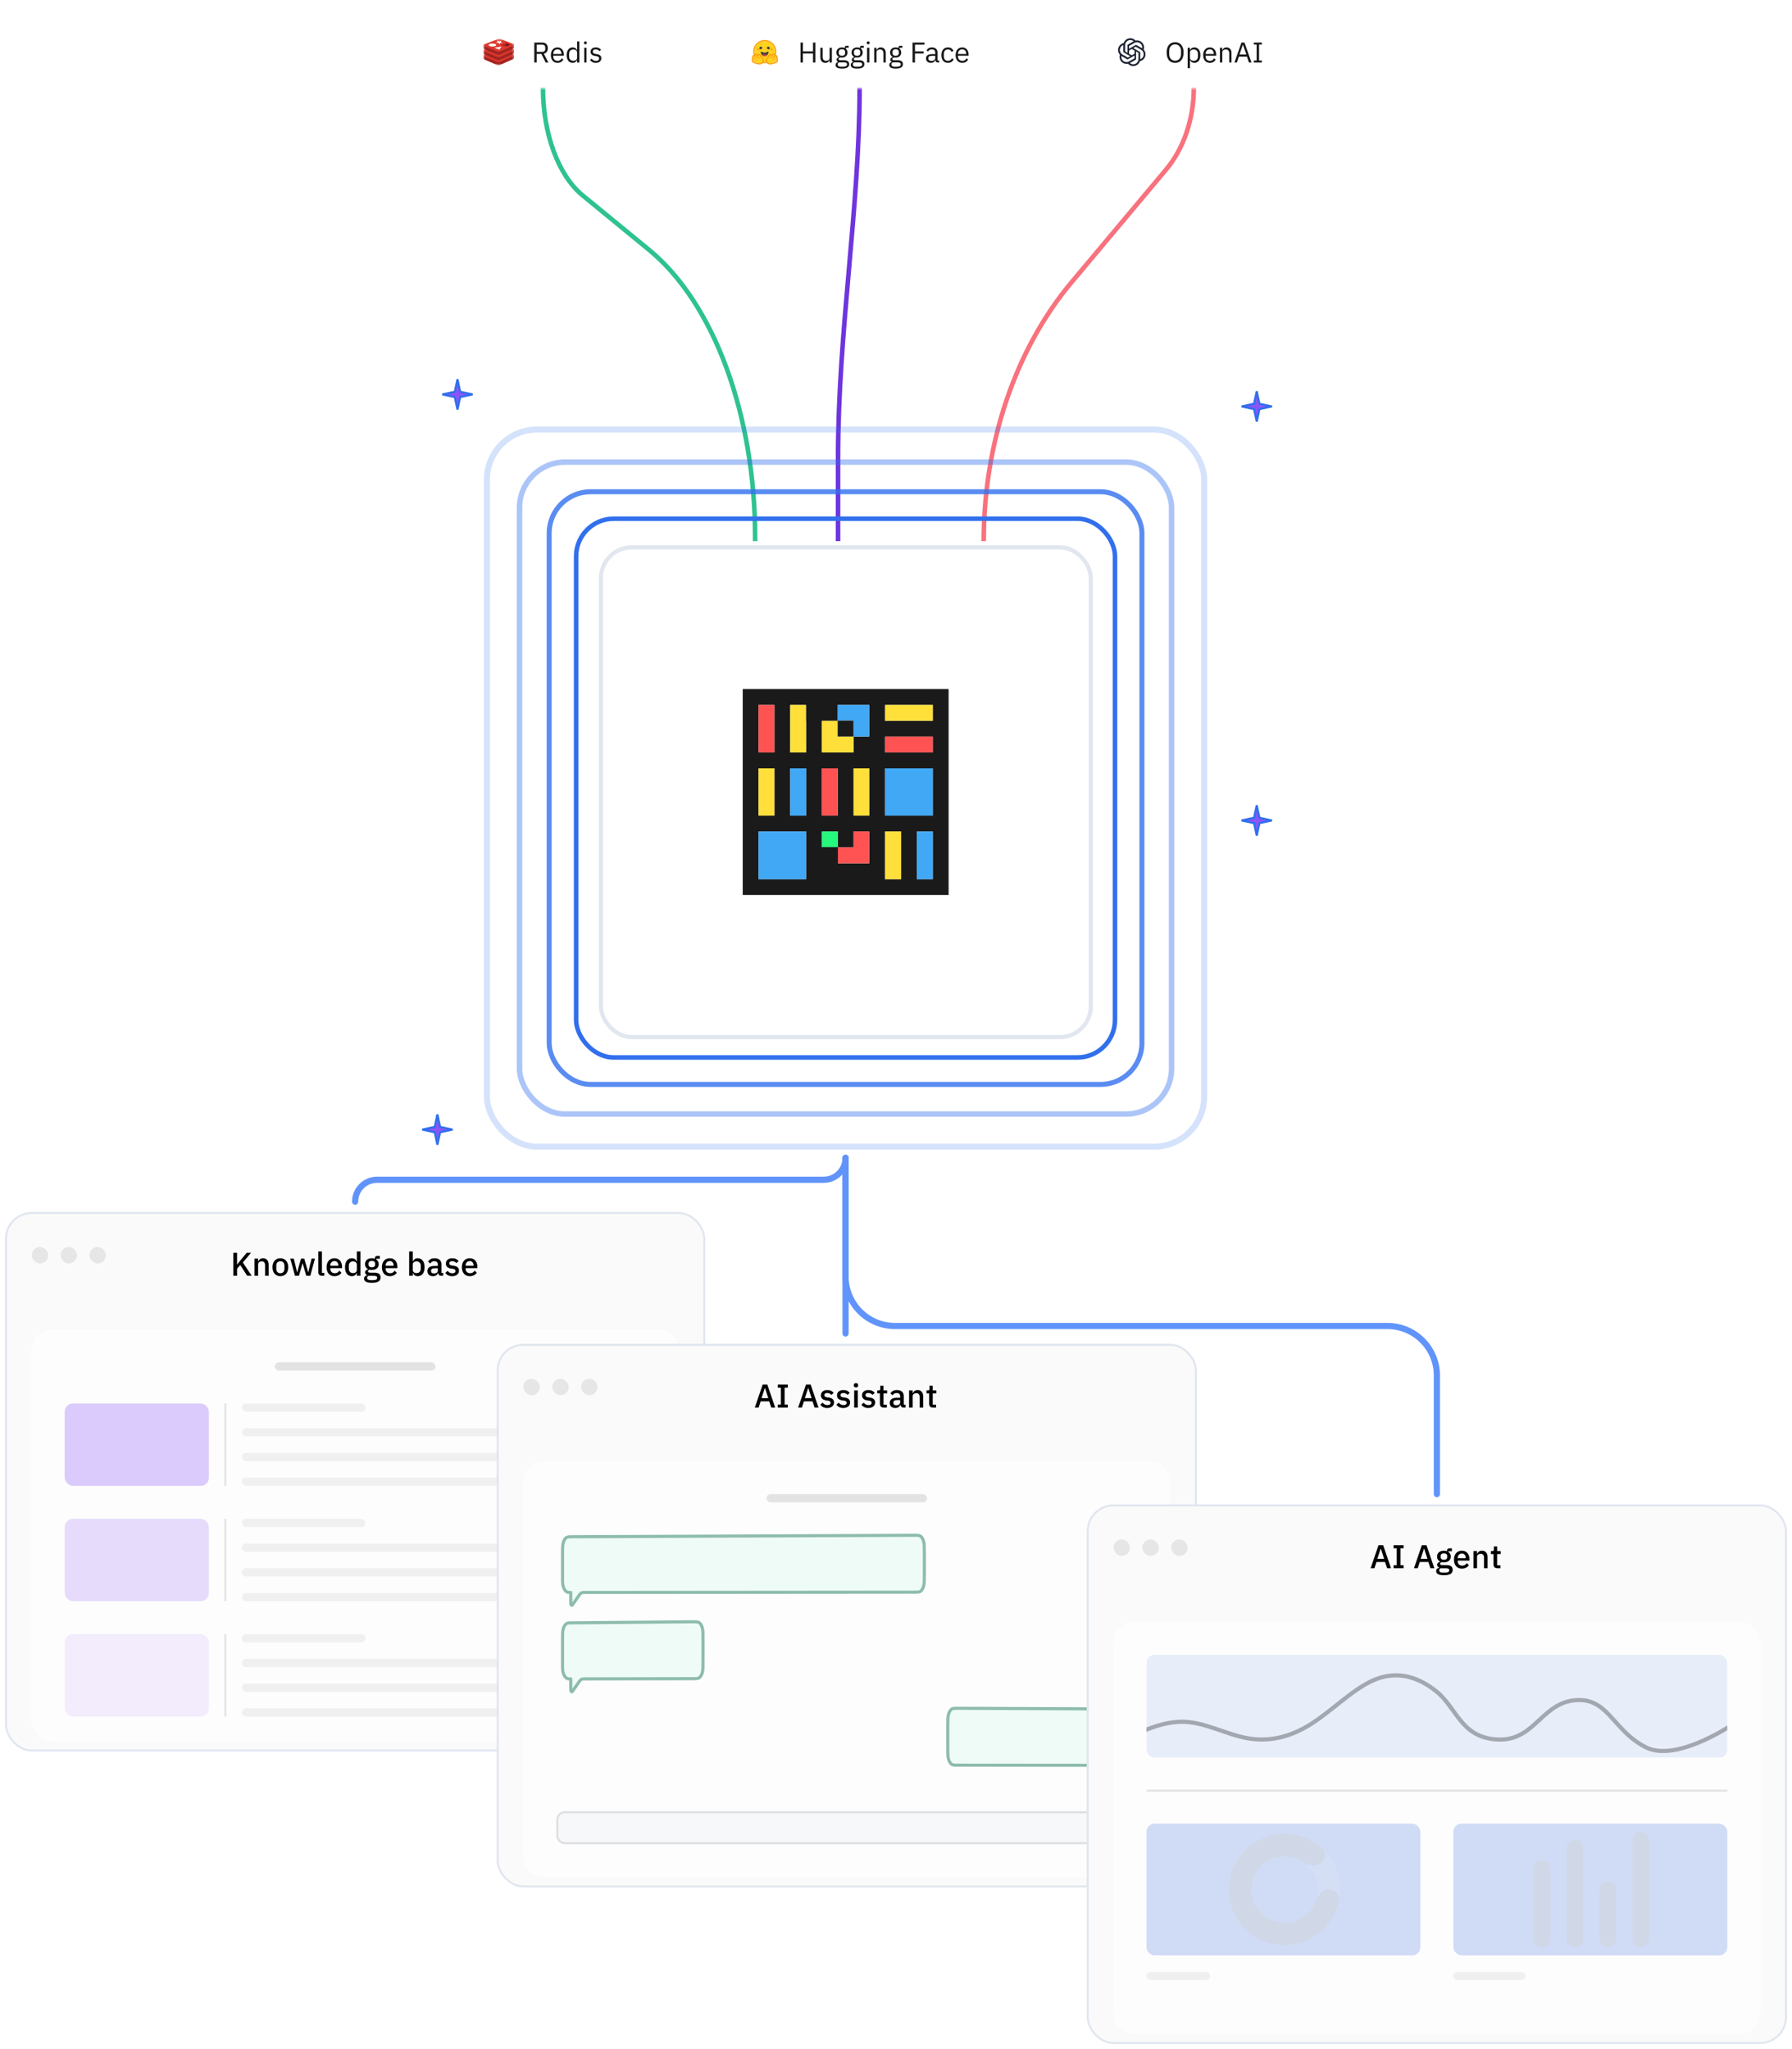 <svg width="870" height="995" viewBox="0 0 870 995" fill="none" xmlns="http://www.w3.org/2000/svg">
<path d="M477.588 262.752C477.588 215.042 493.043 169.493 520.233 137.063L566.139 82.313C574.714 72.086 579.588 57.722 579.588 42.676" stroke="#F8727D" stroke-width="2.218"/>
<path d="M406.864 262.752L406.864 222.13C406.864 161.017 417.346 100.867 417.33 42.676" stroke="#6E35DE" stroke-width="2.218"/>
<path d="M366.604 262.752L366.604 261.05C366.604 201.458 346.584 147.141 315.104 121.318L282.832 94.847C271.079 85.206 263.604 64.925 263.604 42.676" stroke="#2EC291" stroke-width="2.218"/>
<g filter="url(#filter0_d_776_84281)">
<rect x="3.412" y="587.488" width="338" height="260" rx="12" fill="#FAFAFA"/>
<rect x="2.912" y="586.988" width="339" height="261" rx="12.5" stroke="#E1E6EF"/>
<path d="M120.024 617.488L116.632 612.272L115.096 614.032V617.488H113.288V606.32H115.096V611.984H115.16L116.76 609.952L119.768 606.32H121.88L117.896 611.024L122.2 617.488H120.024ZM125.31 617.488H123.566V609.168H125.31V610.544H125.39C125.742 609.648 126.446 608.976 127.726 608.976C129.422 608.976 130.43 610.16 130.43 612.208V617.488H128.686V612.432C128.686 611.136 128.19 610.48 127.118 610.48C126.206 610.48 125.31 610.944 125.31 611.92V617.488ZM136.112 617.68C133.792 617.68 132.288 615.984 132.288 613.328C132.288 610.672 133.792 608.976 136.112 608.976C138.432 608.976 139.936 610.672 139.936 613.328C139.936 615.984 138.432 617.68 136.112 617.68ZM136.112 616.24C137.296 616.24 138.096 615.504 138.096 614.032V612.624C138.096 611.152 137.296 610.416 136.112 610.416C134.928 610.416 134.128 611.152 134.128 612.624V614.032C134.128 615.504 134.928 616.24 136.112 616.24ZM143.209 617.488L140.937 609.168H142.633L143.481 612.656L144.233 615.808H144.281L145.145 612.656L146.153 609.168H147.721L148.745 612.656L149.625 615.808H149.673L150.409 612.656L151.273 609.168H152.889L150.649 617.488H148.681L147.593 613.696L146.921 611.36H146.889L146.233 613.696L145.129 617.488H143.209ZM157.447 617.488H156.327C155.143 617.488 154.551 616.832 154.551 615.76V605.648H156.295V616.064H157.447V617.488ZM162.377 617.68C160.009 617.68 158.553 615.984 158.553 613.328C158.553 610.672 160.009 608.976 162.377 608.976C164.825 608.976 166.073 610.816 166.073 613.12V613.776H160.361V614.048C160.361 615.328 161.145 616.24 162.553 616.24C163.577 616.24 164.265 615.76 164.745 614.992L165.769 616C165.145 617.008 163.929 617.68 162.377 617.68ZM162.377 610.336C161.177 610.336 160.361 611.232 160.361 612.512V612.624H164.233V612.464C164.233 611.184 163.529 610.336 162.377 610.336ZM173.236 617.488V616.112H173.156C172.804 617.088 171.924 617.68 170.82 617.68C168.724 617.68 167.508 616.064 167.508 613.328C167.508 610.592 168.724 608.976 170.82 608.976C171.924 608.976 172.804 609.552 173.156 610.544H173.236V605.648H174.98V617.488H173.236ZM171.348 616.176C172.404 616.176 173.236 615.6 173.236 614.752V611.904C173.236 611.056 172.404 610.48 171.348 610.48C170.148 610.48 169.348 611.328 169.348 612.608V614.048C169.348 615.328 170.148 616.176 171.348 616.176ZM184.769 618.272C184.769 620 183.537 620.88 180.545 620.88C177.825 620.88 176.769 620.144 176.769 618.88C176.769 617.968 177.313 617.472 178.193 617.28V617.104C177.585 616.912 177.249 616.448 177.249 615.824C177.249 614.96 177.921 614.544 178.721 614.352V614.288C177.745 613.824 177.201 612.944 177.201 611.824C177.201 610.128 178.401 608.976 180.513 608.976C181.073 608.976 181.585 609.056 182.017 609.232V609.008C182.017 608.272 182.369 607.824 183.105 607.824H184.385V609.232H182.689V609.568C183.441 610.064 183.857 610.864 183.857 611.824C183.857 613.504 182.641 614.64 180.529 614.64C180.129 614.64 179.745 614.592 179.441 614.512C179.025 614.656 178.641 614.928 178.641 615.344C178.641 615.792 179.073 615.968 179.809 615.968H181.857C183.905 615.968 184.769 616.832 184.769 618.272ZM183.137 618.464C183.137 617.888 182.753 617.52 181.617 617.52H178.801C178.417 617.744 178.225 618.08 178.225 618.48C178.225 619.152 178.721 619.616 180.017 619.616H181.105C182.465 619.616 183.137 619.232 183.137 618.464ZM180.529 613.376C181.553 613.376 182.145 612.912 182.145 611.968V611.648C182.145 610.704 181.553 610.24 180.529 610.24C179.505 610.24 178.913 610.704 178.913 611.648V611.968C178.913 612.912 179.505 613.376 180.529 613.376ZM189.237 617.68C186.869 617.68 185.413 615.984 185.413 613.328C185.413 610.672 186.869 608.976 189.237 608.976C191.685 608.976 192.933 610.816 192.933 613.12V613.776H187.221V614.048C187.221 615.328 188.005 616.24 189.413 616.24C190.437 616.24 191.125 615.76 191.605 614.992L192.629 616C192.005 617.008 190.789 617.68 189.237 617.68ZM189.237 610.336C188.037 610.336 187.221 611.232 187.221 612.512V612.624H191.093V612.464C191.093 611.184 190.389 610.336 189.237 610.336ZM198.644 617.488V605.648H200.388V610.544H200.468C200.82 609.552 201.7 608.976 202.804 608.976C204.9 608.976 206.116 610.592 206.116 613.328C206.116 616.064 204.9 617.68 202.804 617.68C201.7 617.68 200.82 617.088 200.468 616.112H200.388V617.488H198.644ZM202.276 616.176C203.476 616.176 204.276 615.328 204.276 614.048V612.608C204.276 611.328 203.476 610.48 202.276 610.48C201.22 610.48 200.388 611.056 200.388 611.904V614.752C200.388 615.6 201.22 616.176 202.276 616.176ZM215.185 617.488H214.209C213.297 617.488 212.817 616.912 212.705 616.096H212.625C212.305 617.136 211.409 617.68 210.193 617.68C208.481 617.68 207.505 616.704 207.505 615.2C207.505 613.552 208.737 612.704 211.057 612.704H212.561V612C212.561 610.992 212.017 610.4 210.849 610.4C209.873 610.4 209.281 610.88 208.865 611.536L207.825 610.592C208.369 609.664 209.345 608.976 210.961 608.976C213.105 608.976 214.305 610.032 214.305 611.888V616.064H215.185V617.488ZM210.689 616.352C211.761 616.352 212.561 615.84 212.561 615.024V613.824H211.089C209.873 613.824 209.281 614.224 209.281 614.944V615.232C209.281 615.968 209.825 616.352 210.689 616.352ZM219.534 617.68C217.966 617.68 216.942 617.088 216.158 616.112L217.278 615.088C217.886 615.824 218.638 616.272 219.63 616.272C220.638 616.272 221.15 615.856 221.15 615.152C221.15 614.624 220.83 614.224 219.966 614.112L219.198 614.016C217.502 613.808 216.462 613.072 216.462 611.536C216.462 609.92 217.726 608.976 219.55 608.976C221.054 608.976 221.902 609.472 222.654 610.304L221.582 611.328C221.15 610.816 220.446 610.384 219.55 610.384C218.59 610.384 218.142 610.8 218.142 611.424C218.142 612.064 218.542 612.352 219.422 612.496L220.19 612.592C222.014 612.864 222.83 613.664 222.83 615.008C222.83 616.608 221.534 617.68 219.534 617.68ZM228.065 617.68C225.697 617.68 224.241 615.984 224.241 613.328C224.241 610.672 225.697 608.976 228.065 608.976C230.513 608.976 231.761 610.816 231.761 613.12V613.776H226.049V614.048C226.049 615.328 226.833 616.24 228.241 616.24C229.265 616.24 229.953 615.76 230.433 614.992L231.457 616C230.833 617.008 229.617 617.68 228.065 617.68ZM228.065 610.336C226.865 610.336 226.049 611.232 226.049 612.512V612.624H229.921V612.464C229.921 611.184 229.217 610.336 228.065 610.336Z" fill="black"/>
<rect x="15.412" y="603.488" width="8" height="8" rx="4" fill="black" fill-opacity="0.08"/>
<rect x="29.412" y="603.488" width="8" height="8" rx="4" fill="black" fill-opacity="0.08"/>
<rect x="43.412" y="603.488" width="8" height="8" rx="4" fill="black" fill-opacity="0.08"/>
<g filter="url(#filter1_bddd_776_84281)">
<path d="M15.412 645.488C15.412 639.965 19.889 635.488 25.412 635.488H319.412C324.935 635.488 329.412 639.965 329.412 645.488V825.488C329.412 831.011 324.935 835.488 319.412 835.488H25.412C19.889 835.488 15.412 831.011 15.412 825.488V645.488Z" fill="white" fill-opacity="0.6" shape-rendering="crispEdges"/>
<path d="M15.912 645.488C15.912 640.242 20.165 635.988 25.412 635.988H319.412C324.659 635.988 328.912 640.242 328.912 645.488V825.488C328.912 830.735 324.659 834.988 319.412 834.988H25.412C20.165 834.988 15.912 830.735 15.912 825.488V645.488Z" stroke="white" stroke-opacity="0.2" shape-rendering="crispEdges"/>
<g opacity="0.2">
<rect x="133.412" y="651.488" width="78" height="4" rx="2" fill="black" fill-opacity="0.5"/>
</g>
<g opacity="0.3">
<rect x="31.412" y="671.488" width="70" height="40" rx="4" fill="#8B55F7"/>
</g>
<path d="M109.412 671.488V711.488" stroke="black" stroke-opacity="0.1"/>
<g opacity="0.1">
<rect x="117.412" y="671.488" width="60" height="4" rx="2" fill="black" fill-opacity="0.5"/>
</g>
<g opacity="0.1">
<rect x="117.412" y="683.488" width="196" height="4" rx="2" fill="black" fill-opacity="0.5"/>
</g>
<g opacity="0.1">
<rect x="117.412" y="695.488" width="196" height="4" rx="2" fill="black" fill-opacity="0.5"/>
</g>
<g opacity="0.1">
<rect x="117.412" y="707.488" width="196" height="4" rx="2" fill="black" fill-opacity="0.5"/>
</g>
<g opacity="0.2">
<rect x="31.412" y="727.488" width="70" height="40" rx="4" fill="#8B55F7"/>
</g>
<path d="M109.412 727.488V767.488" stroke="black" stroke-opacity="0.1"/>
<g opacity="0.1">
<rect x="117.412" y="727.488" width="60" height="4" rx="2" fill="black" fill-opacity="0.5"/>
</g>
<g opacity="0.1">
<rect x="117.412" y="739.488" width="196" height="4" rx="2" fill="black" fill-opacity="0.5"/>
</g>
<g opacity="0.1">
<rect x="117.412" y="751.488" width="196" height="4" rx="2" fill="black" fill-opacity="0.5"/>
</g>
<g opacity="0.1">
<rect x="117.412" y="763.488" width="196" height="4" rx="2" fill="black" fill-opacity="0.5"/>
</g>
<g opacity="0.1">
<rect x="31.412" y="783.488" width="70" height="40" rx="4" fill="#8B55F7"/>
</g>
<path d="M109.412 783.488V823.488" stroke="black" stroke-opacity="0.1"/>
<g opacity="0.1">
<rect x="117.412" y="783.488" width="60" height="4" rx="2" fill="black" fill-opacity="0.5"/>
</g>
<g opacity="0.1">
<rect x="117.412" y="795.488" width="196" height="4" rx="2" fill="black" fill-opacity="0.5"/>
</g>
<g opacity="0.1">
<rect x="117.412" y="807.488" width="196" height="4" rx="2" fill="black" fill-opacity="0.5"/>
</g>
<g opacity="0.1">
<rect x="117.412" y="819.488" width="196" height="4" rx="2" fill="black" fill-opacity="0.5"/>
</g>
</g>
</g>
<g filter="url(#filter2_d_776_84281)">
<rect x="242.104" y="651.488" width="338" height="262" rx="12" fill="#FAFAFA"/>
<rect x="241.604" y="650.988" width="339" height="263" rx="12.5" stroke="#E1E6EF"/>
<path d="M376.344 681.488H374.456L373.448 678.464H369.272L368.296 681.488H366.456L370.264 670.32H372.536L376.344 681.488ZM373 676.912L371.4 671.984H371.32L369.704 676.912H373ZM382.457 681.488H377.593V680.016H379.113V671.792H377.593V670.32H382.457V671.792H380.921V680.016H382.457V681.488ZM397.375 681.488H395.487L394.479 678.464H390.303L389.327 681.488H387.487L391.295 670.32H393.567L397.375 681.488ZM394.031 676.912L392.431 671.984H392.351L390.735 676.912H394.031ZM401.617 681.68C400.049 681.68 399.025 681.088 398.241 680.112L399.361 679.088C399.969 679.824 400.721 680.272 401.713 680.272C402.721 680.272 403.233 679.856 403.233 679.152C403.233 678.624 402.913 678.224 402.049 678.112L401.281 678.016C399.585 677.808 398.545 677.072 398.545 675.536C398.545 673.92 399.809 672.976 401.633 672.976C403.137 672.976 403.985 673.472 404.737 674.304L403.665 675.328C403.233 674.816 402.529 674.384 401.633 674.384C400.673 674.384 400.225 674.8 400.225 675.424C400.225 676.064 400.625 676.352 401.505 676.496L402.273 676.592C404.097 676.864 404.913 677.664 404.913 679.008C404.913 680.608 403.617 681.68 401.617 681.68ZM409.429 681.68C407.861 681.68 406.837 681.088 406.053 680.112L407.173 679.088C407.781 679.824 408.533 680.272 409.525 680.272C410.533 680.272 411.045 679.856 411.045 679.152C411.045 678.624 410.725 678.224 409.861 678.112L409.093 678.016C407.397 677.808 406.357 677.072 406.357 675.536C406.357 673.92 407.621 672.976 409.445 672.976C410.949 672.976 411.797 673.472 412.549 674.304L411.477 675.328C411.045 674.816 410.341 674.384 409.445 674.384C408.485 674.384 408.037 674.8 408.037 675.424C408.037 676.064 408.437 676.352 409.317 676.496L410.085 676.592C411.909 676.864 412.725 677.664 412.725 679.008C412.725 680.608 411.429 681.68 409.429 681.68ZM415.575 671.68C414.855 671.68 414.535 671.296 414.535 670.768V670.496C414.535 669.968 414.855 669.584 415.575 669.584C416.295 669.584 416.599 669.968 416.599 670.496V670.768C416.599 671.296 416.295 671.68 415.575 671.68ZM414.695 681.488V673.168H416.439V681.488H414.695ZM421.57 681.68C420.002 681.68 418.978 681.088 418.194 680.112L419.314 679.088C419.922 679.824 420.674 680.272 421.666 680.272C422.674 680.272 423.186 679.856 423.186 679.152C423.186 678.624 422.866 678.224 422.002 678.112L421.234 678.016C419.538 677.808 418.498 677.072 418.498 675.536C418.498 673.92 419.762 672.976 421.586 672.976C423.09 672.976 423.938 673.472 424.69 674.304L423.618 675.328C423.186 674.816 422.482 674.384 421.586 674.384C420.626 674.384 420.178 674.8 420.178 675.424C420.178 676.064 420.578 676.352 421.458 676.496L422.226 676.592C424.05 676.864 424.866 677.664 424.866 679.008C424.866 680.608 423.57 681.68 421.57 681.68ZM430.551 681.488H429.031C427.831 681.488 427.191 680.816 427.191 679.68V674.592H425.895V673.168H426.599C427.175 673.168 427.367 672.928 427.367 672.352V670.896H428.935V673.168H430.679V674.592H428.935V680.064H430.551V681.488ZM439.642 681.488H438.666C437.754 681.488 437.274 680.912 437.162 680.096H437.082C436.762 681.136 435.866 681.68 434.65 681.68C432.938 681.68 431.962 680.704 431.962 679.2C431.962 677.552 433.194 676.704 435.514 676.704H437.018V676C437.018 674.992 436.474 674.4 435.306 674.4C434.33 674.4 433.738 674.88 433.322 675.536L432.282 674.592C432.826 673.664 433.802 672.976 435.418 672.976C437.562 672.976 438.762 674.032 438.762 675.888V680.064H439.642V681.488ZM435.146 680.352C436.218 680.352 437.018 679.84 437.018 679.024V677.824H435.546C434.33 677.824 433.738 678.224 433.738 678.944V679.232C433.738 679.968 434.282 680.352 435.146 680.352ZM443.096 681.488H441.352V673.168H443.096V674.544H443.176C443.528 673.648 444.232 672.976 445.512 672.976C447.208 672.976 448.216 674.16 448.216 676.208V681.488H446.472V676.432C446.472 675.136 445.976 674.48 444.904 674.48C443.992 674.48 443.096 674.944 443.096 675.92V681.488ZM454.457 681.488H452.937C451.737 681.488 451.097 680.816 451.097 679.68V674.592H449.801V673.168H450.505C451.081 673.168 451.273 672.928 451.273 672.352V670.896H452.841V673.168H454.585V674.592H452.841V680.064H454.457V681.488Z" fill="black"/>
<rect x="254.104" y="667.488" width="8" height="8" rx="4" fill="black" fill-opacity="0.08"/>
<rect x="268.104" y="667.488" width="8" height="8" rx="4" fill="black" fill-opacity="0.08"/>
<rect x="282.104" y="667.488" width="8" height="8" rx="4" fill="black" fill-opacity="0.08"/>
<g filter="url(#filter3_bddd_776_84281)">
<path d="M254.104 709.488C254.104 703.965 258.581 699.488 264.104 699.488H558.104C563.626 699.488 568.104 703.965 568.104 709.488V891.488C568.104 897.011 563.626 901.488 558.104 901.488H264.104C258.581 901.488 254.104 897.011 254.104 891.488V709.488Z" fill="white" fill-opacity="0.6" shape-rendering="crispEdges"/>
<path d="M254.604 709.488C254.604 704.242 258.857 699.988 264.104 699.988H558.104C563.35 699.988 567.604 704.242 567.604 709.488V891.488C567.604 896.735 563.35 900.988 558.104 900.988H264.104C258.857 900.988 254.604 896.735 254.604 891.488V709.488Z" stroke="white" stroke-opacity="0.2" shape-rendering="crispEdges"/>
<g opacity="0.2">
<rect x="372.104" y="715.488" width="78" height="4" rx="2" fill="black" fill-opacity="0.5"/>
</g>
<g opacity="0.5">
<path d="M273.104 744.861C273.104 741.832 273.104 740.318 273.43 739.161C273.718 738.143 274.177 737.316 274.742 736.797C275.383 736.207 276.223 736.207 277.904 736.207L443.961 735.488C445.641 735.488 446.481 735.501 447.123 736.091C447.687 736.609 448.146 737.488 448.434 738.505C448.761 739.662 448.761 741.3 448.761 744.329V754.275C448.761 757.304 448.761 758.942 448.434 760.099C448.146 761.117 447.687 761.995 447.123 762.514C446.481 763.103 445.641 763.116 443.961 763.116L283.787 763.251C283.163 763.251 282.851 763.251 282.553 763.361C282.288 763.459 282.032 763.621 281.791 763.843C281.52 764.093 281.276 764.444 280.789 765.147L278.403 768.588C277.987 769.188 277.779 769.488 277.604 769.488C277.452 769.489 277.308 769.364 277.213 769.149C277.104 768.902 277.104 768.422 277.104 767.461V763.251C276.174 763.251 275.709 763.251 275.327 763.067C274.292 762.566 273.483 761.109 273.206 759.242C273.104 758.554 273.104 757.716 273.104 756.039V744.861Z" fill="#E1F9F1" stroke="#1D7C5C" stroke-width="1.5" stroke-linecap="round" stroke-linejoin="round"/>
<path d="M273.104 786.711C273.104 783.663 273.104 782.14 273.43 780.976C273.718 779.952 274.177 779.119 274.742 778.597C275.383 778.004 276.223 778.004 277.904 778.004L336.51 777.488C338.19 777.488 339.03 777.497 339.672 778.091C340.236 778.612 340.695 779.481 340.983 780.505C341.31 781.669 341.31 783.282 341.31 786.329V796.275C341.31 799.323 341.31 800.935 340.983 802.099C340.695 803.123 340.236 803.992 339.672 804.514C339.03 805.107 338.19 805.116 336.51 805.116L283.787 805.213C283.163 805.213 282.851 805.213 282.553 805.324C282.288 805.422 282.032 805.585 281.791 805.809C281.52 806.06 281.276 806.414 280.789 807.121L278.403 810.582C277.987 811.186 277.779 811.488 277.604 811.488C277.452 811.489 277.308 811.363 277.213 811.147C277.104 810.899 277.104 810.416 277.104 809.449V805.213C276.174 805.213 275.709 805.213 275.327 805.027C274.292 804.524 273.483 803.057 273.206 801.18C273.104 800.488 273.104 799.644 273.104 797.957V786.711Z" fill="#E1F9F1" stroke="#1D7C5C" stroke-width="1.5" stroke-linecap="round" stroke-linejoin="round"/>
<path d="M546.104 828.571C546.104 825.506 546.104 823.974 545.777 822.803C545.489 821.773 545.03 820.936 544.465 820.412C543.824 819.815 542.984 819.815 541.304 819.815L464.943 819.488C463.263 819.488 462.423 819.494 461.781 820.091C461.217 820.615 460.758 821.476 460.47 822.505C460.143 823.676 460.143 825.264 460.143 828.329V838.275C460.143 841.34 460.143 842.928 460.47 844.099C460.758 845.129 461.217 845.989 461.781 846.514C462.423 847.11 463.263 847.116 464.943 847.116L535.42 847.177C536.044 847.177 536.356 847.177 536.654 847.289C536.919 847.388 537.175 847.552 537.416 847.776C537.687 848.029 537.931 848.385 538.418 849.096L540.804 852.577C541.22 853.184 541.428 853.488 541.603 853.488C541.755 853.489 541.899 853.362 541.994 853.145C542.104 852.896 542.104 852.41 542.104 851.438V847.177C543.033 847.177 543.498 847.177 543.88 846.991C544.915 846.485 545.724 845.01 546.001 843.121C546.104 842.425 546.104 841.577 546.104 839.881V828.571Z" fill="#E1F9F1" stroke="#1D7C5C" stroke-width="1.5" stroke-linecap="round" stroke-linejoin="round"/>
</g>
<g opacity="0.2">
<rect x="270.104" y="869.488" width="282" height="16" rx="4" fill="#E1E6EF"/>
<rect x="270.604" y="869.988" width="281" height="15" rx="3.5" stroke="#1D2433" stroke-opacity="0.65"/>
</g>
</g>
</g>
<g filter="url(#filter4_d_776_84281)">
<rect x="528.588" y="729.488" width="338" height="260" rx="12" fill="#FAFAFA"/>
<rect x="528.088" y="728.988" width="339" height="261" rx="12.5" stroke="#E1E6EF"/>
<path d="M675.328 759.488H673.44L672.432 756.464H668.256L667.28 759.488H665.44L669.248 748.32H671.52L675.328 759.488ZM671.984 754.912L670.384 749.984H670.304L668.688 754.912H671.984ZM681.442 759.488H676.578V758.016H678.098V749.792H676.578V748.32H681.442V749.792H679.906V758.016H681.442V759.488ZM696.359 759.488H694.471L693.463 756.464H689.287L688.311 759.488H686.471L690.279 748.32H692.551L696.359 759.488ZM693.015 754.912L691.415 749.984H691.335L689.719 754.912H693.015ZM705.257 760.272C705.257 762 704.025 762.88 701.033 762.88C698.313 762.88 697.257 762.144 697.257 760.88C697.257 759.968 697.801 759.472 698.681 759.28V759.104C698.073 758.912 697.737 758.448 697.737 757.824C697.737 756.96 698.409 756.544 699.209 756.352V756.288C698.233 755.824 697.689 754.944 697.689 753.824C697.689 752.128 698.889 750.976 701.001 750.976C701.561 750.976 702.073 751.056 702.505 751.232V751.008C702.505 750.272 702.857 749.824 703.593 749.824H704.873V751.232H703.177V751.568C703.929 752.064 704.345 752.864 704.345 753.824C704.345 755.504 703.129 756.64 701.017 756.64C700.617 756.64 700.233 756.592 699.929 756.512C699.513 756.656 699.129 756.928 699.129 757.344C699.129 757.792 699.561 757.968 700.297 757.968H702.345C704.393 757.968 705.257 758.832 705.257 760.272ZM703.625 760.464C703.625 759.888 703.241 759.52 702.105 759.52H699.289C698.905 759.744 698.713 760.08 698.713 760.48C698.713 761.152 699.209 761.616 700.505 761.616H701.593C702.953 761.616 703.625 761.232 703.625 760.464ZM701.017 755.376C702.041 755.376 702.633 754.912 702.633 753.968V753.648C702.633 752.704 702.041 752.24 701.017 752.24C699.993 752.24 699.401 752.704 699.401 753.648V753.968C699.401 754.912 699.993 755.376 701.017 755.376ZM709.725 759.68C707.357 759.68 705.901 757.984 705.901 755.328C705.901 752.672 707.357 750.976 709.725 750.976C712.173 750.976 713.421 752.816 713.421 755.12V755.776H707.709V756.048C707.709 757.328 708.493 758.24 709.901 758.24C710.925 758.24 711.613 757.76 712.093 756.992L713.117 758C712.493 759.008 711.277 759.68 709.725 759.68ZM709.725 752.336C708.525 752.336 707.709 753.232 707.709 754.512V754.624H711.581V754.464C711.581 753.184 710.877 752.336 709.725 752.336ZM717.096 759.488H715.352V751.168H717.096V752.544H717.176C717.528 751.648 718.232 750.976 719.512 750.976C721.208 750.976 722.216 752.16 722.216 754.208V759.488H720.472V754.432C720.472 753.136 719.976 752.48 718.904 752.48C717.992 752.48 717.096 752.944 717.096 753.92V759.488ZM728.457 759.488H726.937C725.737 759.488 725.097 758.816 725.097 757.68V752.592H723.801V751.168H724.505C725.081 751.168 725.273 750.928 725.273 750.352V748.896H726.841V751.168H728.585V752.592H726.841V758.064H728.457V759.488Z" fill="black"/>
<rect x="540.588" y="745.488" width="8" height="8" rx="4" fill="black" fill-opacity="0.08"/>
<rect x="554.588" y="745.488" width="8" height="8" rx="4" fill="black" fill-opacity="0.08"/>
<rect x="568.588" y="745.488" width="8" height="8" rx="4" fill="black" fill-opacity="0.08"/>
<g filter="url(#filter5_bddd_776_84281)">
<path d="M540.588 787.488C540.588 781.965 545.065 777.488 550.588 777.488H844.588C850.111 777.488 854.588 781.965 854.588 787.488V967.488C854.588 973.011 850.111 977.488 844.588 977.488H550.588C545.065 977.488 540.588 973.011 540.588 967.488V787.488Z" fill="white" fill-opacity="0.6" shape-rendering="crispEdges"/>
<path d="M541.088 787.488C541.088 782.242 545.341 777.988 550.588 777.988H844.588C849.835 777.988 854.088 782.242 854.088 787.488V967.488C854.088 972.735 849.835 976.988 844.588 976.988H550.588C545.341 976.988 541.088 972.735 541.088 967.488V787.488Z" stroke="white" stroke-opacity="0.2" shape-rendering="crispEdges"/>
<g clip-path="url(#clip0_776_84281)">
<g opacity="0.1">
<rect x="556.588" y="793.488" width="282" height="50" rx="4" fill="#1D5BD7"/>
</g>
<path opacity="0.3" d="M544.838 835.228L549.919 832.82C555.001 830.411 565.164 825.595 575.327 826.063C585.49 826.531 595.653 832.284 605.816 834.06C615.98 835.837 626.143 833.636 636.306 827.253C646.469 820.87 656.632 810.305 666.795 805.875C676.958 801.445 687.121 803.151 697.284 811.251C707.447 819.352 709.318 834.216 727.774 834.669C745.77 835.112 748.744 815.488 766.754 815.488C781.033 815.488 783.735 830.823 799.173 838.488C814.61 846.153 843.17 826.063 843.17 826.063" stroke="black" stroke-width="2" stroke-linecap="round"/>
</g>
<path d="M556.588 859.488H838.588" stroke="black" stroke-opacity="0.1"/>
<g opacity="0.2">
<rect x="556.588" y="875.488" width="133" height="64" rx="4" fill="#1D5BD7"/>
<path d="M650.588 907.488C650.588 922.4 638.5 934.488 623.588 934.488C608.676 934.488 596.588 922.4 596.588 907.488C596.588 892.577 608.676 880.488 623.588 880.488C638.5 880.488 650.588 892.577 650.588 907.488ZM607.388 907.488C607.388 916.435 614.641 923.688 623.588 923.688C632.535 923.688 639.788 916.435 639.788 907.488C639.788 898.541 632.535 891.288 623.588 891.288C614.641 891.288 607.388 898.541 607.388 907.488Z" fill="white" fill-opacity="0.1"/>
<path d="M645.188 907.488C648.17 907.488 650.642 909.93 650.05 912.852C649.144 917.319 647.116 921.514 644.119 925.023C639.944 929.912 634.161 933.15 627.812 934.156C621.462 935.162 614.962 933.869 609.48 930.51C603.999 927.151 599.896 921.946 597.909 915.832C595.923 909.718 596.183 903.095 598.643 897.156C601.103 891.216 605.602 886.35 611.33 883.431C617.058 880.512 623.64 879.734 629.891 881.234C634.379 882.312 638.485 884.514 641.843 887.595C644.04 889.611 643.475 893.039 641.063 894.792C638.65 896.545 635.303 895.908 632.857 894.202C631.211 893.053 629.352 892.212 627.37 891.736C623.619 890.835 619.67 891.303 616.233 893.054C612.796 894.805 610.097 897.725 608.621 901.289C607.145 904.852 606.989 908.826 608.181 912.494C609.373 916.163 611.835 919.286 615.123 921.301C618.412 923.316 622.312 924.092 626.122 923.489C629.932 922.885 633.401 920.942 635.906 918.009C637.231 916.459 638.239 914.686 638.896 912.789C639.872 909.971 642.206 907.488 645.188 907.488Z" fill="#1E428A"/>
</g>
<g opacity="0.1">
<rect x="556.588" y="947.488" width="31" height="4" rx="2" fill="black" fill-opacity="0.5"/>
</g>
<g opacity="0.2">
<rect x="705.588" y="875.488" width="133" height="64" rx="4" fill="#1D5BD7"/>
<path fill-rule="evenodd" clip-rule="evenodd" d="M744.588 897.488C744.588 895.279 746.379 893.488 748.588 893.488C750.797 893.488 752.588 895.279 752.588 897.488V931.488C752.588 933.697 750.797 935.488 748.588 935.488C746.379 935.488 744.588 933.697 744.588 931.488L744.588 897.488Z" fill="#1E428A"/>
<path fill-rule="evenodd" clip-rule="evenodd" d="M760.588 887.488C760.588 885.279 762.379 883.488 764.588 883.488C766.797 883.488 768.588 885.279 768.588 887.488V931.488C768.588 933.697 766.797 935.488 764.588 935.488C762.379 935.488 760.588 933.697 760.588 931.488L760.588 887.488Z" fill="#1E428A"/>
<path fill-rule="evenodd" clip-rule="evenodd" d="M776.588 907.488C776.588 905.279 778.379 903.488 780.588 903.488C782.797 903.488 784.588 905.279 784.588 907.488V931.488C784.588 933.697 782.797 935.488 780.588 935.488C778.379 935.488 776.588 933.697 776.588 931.488L776.588 907.488Z" fill="#1E428A"/>
<path fill-rule="evenodd" clip-rule="evenodd" d="M792.588 883.488C792.588 881.279 794.379 879.488 796.588 879.488C798.797 879.488 800.588 881.279 800.588 883.488V931.488C800.588 933.697 798.797 935.488 796.588 935.488C794.379 935.488 792.588 933.697 792.588 931.488L792.588 883.488Z" fill="#1E428A"/>
</g>
<g opacity="0.1">
<rect x="705.588" y="947.488" width="35" height="4" rx="2" fill="black" fill-opacity="0.5"/>
</g>
</g>
</g>
<path d="M223.338 189.896L223.406 190.212L223.722 190.28L229.472 191.515L223.722 192.749L223.406 192.817L223.338 193.133L222.104 198.883L220.869 193.133L220.801 192.817L220.485 192.749L214.735 191.515L220.485 190.28L220.801 190.212L220.869 189.896L222.104 184.146L223.338 189.896Z" fill="#8B55F7" stroke="#316FED"/>
<path d="M611.377 195.73L611.445 196.046L611.761 196.114L617.511 197.349L611.761 198.583L611.445 198.651L611.377 198.967L610.143 204.717L608.908 198.967L608.84 198.651L608.524 198.583L602.774 197.349L608.524 196.114L608.84 196.046L608.908 195.73L610.143 189.98L611.377 195.73Z" fill="#8B55F7" stroke="#316FED"/>
<path d="M611.377 396.775L611.445 397.091L611.761 397.159L617.511 398.394L611.761 399.628L611.445 399.696L611.377 400.012L610.143 405.762L608.908 400.012L608.84 399.696L608.524 399.628L602.774 398.394L608.524 397.159L608.84 397.091L608.908 396.775L610.143 391.025L611.377 396.775Z" fill="#8B55F7" stroke="#316FED"/>
<path d="M213.588 546.873L213.656 547.189L213.972 547.256L219.722 548.491L213.972 549.726L213.656 549.794L213.588 550.11L212.354 555.86L211.119 550.11L211.051 549.794L210.735 549.726L204.985 548.491L210.735 547.256L211.051 547.189L211.119 546.873L212.354 541.123L213.588 546.873Z" fill="#8B55F7" stroke="#316FED"/>
<g filter="url(#filter6_d_776_84281)">
<rect x="290.742" y="262.752" width="239.835" height="239.835" rx="16" fill="white"/>
<rect x="291.742" y="263.752" width="237.835" height="237.835" rx="15" stroke="#E1E6EF" stroke-width="2"/>
<g clip-path="url(#clip1_776_84281)">
<path d="M460.544 424.896V432.589H360.58V332.59H460.544V424.896ZM452.854 424.896V401.736H445.16V424.896H452.854ZM452.854 394.043V371.051H429.692V394.043H452.854ZM452.854 363.358V355.665H429.692V363.358H452.854ZM452.854 347.976V340.283H429.692V347.976H452.854ZM437.474 424.896V401.736H429.692V424.896H437.474ZM422.002 417.203V401.725H414.403V409.464H406.805V417.203H422.002ZM422.002 394.043V371.051H414.403V394.043H422.002ZM422.002 355.616V340.283H406.717V347.895L406.671 348.029H399.027V363.358H414.403V355.62L422.002 355.616ZM406.717 409.341V401.736H399.027V409.341H406.717ZM406.717 394.043V371.051H399.027V394.043H406.717ZM391.337 424.896V401.736H368.27V424.896H391.337ZM391.337 394.043V371.051H383.647V394.043H391.337ZM391.337 363.358V348.029H391.273V340.29H383.647V363.365L391.337 363.358ZM375.96 394.043V371.051H368.27V394.043H375.96ZM375.96 363.358V340.283H368.27V363.358H375.96Z" fill="#1A1A1A"/>
<path d="M452.849 401.735H445.159V424.895H452.849V401.735Z" fill="#40A8F5"/>
<path d="M452.851 371.053H429.693V394.044H452.851V371.053Z" fill="#40A8F5"/>
<path d="M452.851 355.666H429.693V363.359H452.851V355.666Z" fill="#FF5353"/>
<path d="M452.851 340.283H429.693V347.976H452.851V340.283Z" fill="#FFDF3A"/>
<path d="M437.471 401.735H429.693V424.895H437.471V401.735Z" fill="#FFDF3A"/>
<path d="M422.005 401.735V417.202H406.805V409.467H414.403V401.735H422.005Z" fill="#FF5353"/>
<path d="M422.002 371.053H414.403V394.044H422.002V371.053Z" fill="#FFDF3A"/>
<path d="M422.005 340.283V355.616H414.403H414.357V347.895H406.713V340.283H422.005Z" fill="#40A8F5"/>
<path d="M414.403 355.616V363.358H399.026V348.028H406.667V355.616H414.357H414.403Z" fill="#FFDF3A"/>
<path d="M414.358 347.896V355.617H406.668V348.029L406.714 347.896H414.358Z" fill="#1A1A1A"/>
<path d="M406.716 401.735H399.026V409.34H406.716V401.735Z" fill="#28F77E"/>
<path d="M406.716 371.053H399.026V394.044H406.716V371.053Z" fill="#FF5353"/>
<path d="M391.337 401.735V424.895H368.271V401.735H375.957H383.647H391.337Z" fill="#40A8F5"/>
<path d="M391.338 371.053H383.647V394.044H391.338V371.053Z" fill="#40A8F5"/>
<path d="M391.338 348.029V363.359H383.647V340.283H391.285V348.029H391.338Z" fill="#FFDF3A"/>
<path d="M375.961 371.053H368.271V394.044H375.961V371.053Z" fill="#FFDF3A"/>
<path d="M375.961 340.283H368.271V363.359H375.961V340.283Z" fill="#FF5353"/>
</g>
</g>
<rect x="279.702" y="251.86" width="261.62" height="261.619" rx="18.26" stroke="#316FED" stroke-width="2.2"/>
<rect opacity="0.8" x="266.62" y="238.779" width="287.781" height="287.781" rx="20.086" stroke="#316FED" stroke-width="2.42"/>
<rect opacity="0.4" x="252.231" y="224.391" width="316.56" height="316.559" rx="22.099" stroke="#316FED" stroke-width="2.662"/>
<rect opacity="0.2" x="236.404" y="208.563" width="348.216" height="348.215" rx="24.309" stroke="#316FED" stroke-width="2.928"/>
<path d="M410.511 562.242V647.489" stroke="#6194FA" stroke-width="3" stroke-linecap="round" stroke-linejoin="bevel"/>
<path d="M410.512 562.242V619.865C410.512 633.12 421.257 643.865 434.512 643.865H673.588C686.843 643.865 697.588 654.611 697.588 667.865V725.489" stroke="#6194FA" stroke-width="3" stroke-linecap="round" stroke-linejoin="bevel"/>
<g filter="url(#filter7_d_776_84281)">
<rect x="351.346" y="6" width="132" height="36" rx="4" fill="url(#paint0_linear_776_84281)" shape-rendering="crispEdges"/>
<rect x="351.625" y="6.279" width="131.442" height="35.442" rx="3.721" stroke="white" stroke-opacity="0.3" stroke-width="0.558" shape-rendering="crispEdges"/>
<path d="M371.271 28.774C374.055 28.774 376.312 26.505 376.312 23.707C376.312 20.909 374.055 18.641 371.271 18.641C368.487 18.641 366.23 20.909 366.23 23.707C366.23 26.505 368.487 28.774 371.271 28.774Z" fill="#FFD21E"/>
<path d="M376.312 23.707C376.312 20.909 374.055 18.641 371.271 18.641C368.487 18.641 366.231 20.909 366.231 23.707C366.231 26.505 368.487 28.774 371.271 28.774C374.055 28.774 376.312 26.505 376.312 23.707ZM365.65 23.707C365.65 20.587 368.167 18.058 371.271 18.058C374.376 18.058 376.892 20.587 376.892 23.707C376.892 26.828 374.376 29.357 371.271 29.357C368.167 29.357 365.65 26.828 365.65 23.707Z" fill="#FF9D0B"/>
<path d="M372.91 22.329C373.095 22.394 373.168 22.776 373.355 22.677C373.709 22.488 373.843 22.046 373.655 21.691C373.467 21.335 373.028 21.2 372.674 21.389C372.32 21.578 372.186 22.02 372.374 22.375C372.463 22.543 372.745 22.27 372.91 22.329Z" fill="#3A3B45"/>
<path d="M369.492 22.329C369.307 22.394 369.234 22.776 369.047 22.677C368.693 22.488 368.559 22.046 368.747 21.691C368.935 21.335 369.374 21.2 369.728 21.389C370.082 21.578 370.216 22.02 370.028 22.375C369.939 22.543 369.657 22.27 369.492 22.329Z" fill="#3A3B45"/>
<path d="M371.235 25.827C372.661 25.827 373.121 24.549 373.121 23.893C373.121 23.552 372.893 23.66 372.528 23.841C372.19 24.009 371.736 24.241 371.235 24.241C370.194 24.241 369.35 23.237 369.35 23.893C369.35 24.549 369.81 25.827 371.235 25.827Z" fill="#3A3B45"/>
<path d="M374.68 23.015C374.941 23.015 375.152 22.803 375.152 22.541C375.152 22.279 374.941 22.067 374.68 22.067C374.42 22.067 374.209 22.279 374.209 22.541C374.209 22.803 374.42 23.015 374.68 23.015Z" fill="#FF9D0B"/>
<path d="M367.935 23.015C368.196 23.015 368.407 22.803 368.407 22.541C368.407 22.279 368.196 22.067 367.935 22.067C367.675 22.067 367.464 22.279 367.464 22.541C367.464 22.803 367.675 23.015 367.935 23.015Z" fill="#FF9D0B"/>
<path d="M366.966 24.618C366.731 24.618 366.521 24.715 366.374 24.891C366.284 25 366.189 25.175 366.182 25.438C366.083 25.41 365.988 25.394 365.9 25.394C365.675 25.394 365.472 25.481 365.328 25.638C365.144 25.84 365.062 26.088 365.098 26.336C365.115 26.454 365.154 26.561 365.213 26.659C365.089 26.759 364.998 26.9 364.953 27.068C364.919 27.201 364.884 27.476 365.068 27.76C365.057 27.778 365.046 27.797 365.035 27.817C364.924 28.029 364.917 28.269 365.015 28.492C365.164 28.83 365.533 29.096 366.251 29.382C366.697 29.56 367.105 29.674 367.109 29.675C367.699 29.829 368.233 29.907 368.695 29.907C369.544 29.907 370.152 29.645 370.502 29.13C371.065 28.3 370.984 27.54 370.256 26.808C369.853 26.403 369.584 25.806 369.529 25.675C369.416 25.287 369.118 24.855 368.624 24.855H368.623C368.582 24.855 368.54 24.859 368.498 24.865C368.282 24.9 368.092 25.025 367.957 25.214C367.811 25.031 367.669 24.886 367.54 24.804C367.347 24.681 367.154 24.618 366.966 24.618ZM366.966 25.201C367.04 25.201 367.13 25.233 367.23 25.297C367.539 25.494 368.136 26.525 368.355 26.927C368.428 27.061 368.553 27.118 368.666 27.118C368.89 27.118 369.064 26.894 368.686 26.61C368.118 26.183 368.317 25.485 368.589 25.442C368.601 25.44 368.612 25.439 368.624 25.439C368.87 25.439 368.979 25.866 368.979 25.866C368.979 25.866 369.298 26.671 369.846 27.221C370.393 27.771 370.422 28.213 370.022 28.801C369.75 29.202 369.229 29.323 368.695 29.323C368.141 29.323 367.573 29.193 367.255 29.11C367.239 29.106 365.304 28.557 365.549 28.089C365.59 28.01 365.658 27.979 365.743 27.979C366.088 27.979 366.716 28.495 366.986 28.495C367.047 28.495 367.089 28.469 367.107 28.406C367.222 27.992 365.358 27.817 365.515 27.216C365.542 27.11 365.618 27.067 365.723 27.067C366.179 27.067 367.203 27.873 367.417 27.873C367.434 27.873 367.446 27.869 367.452 27.858C367.559 27.684 367.501 27.562 366.743 27.102C365.985 26.64 365.453 26.363 365.756 26.032C365.791 25.994 365.84 25.977 365.9 25.977C366.36 25.977 367.447 26.971 367.447 26.971C367.447 26.971 367.74 27.278 367.917 27.278C367.958 27.278 367.993 27.262 368.016 27.222C368.142 27.009 366.848 26.023 366.775 25.616C366.726 25.341 366.81 25.201 366.966 25.201Z" fill="#FF9D0B"/>
<path d="M370.022 28.802C370.421 28.213 370.393 27.772 369.845 27.222C369.297 26.672 368.979 25.867 368.979 25.867C368.979 25.867 368.859 25.399 368.588 25.442C368.317 25.485 368.118 26.184 368.686 26.611C369.254 27.038 368.573 27.329 368.354 26.927C368.136 26.526 367.539 25.495 367.229 25.297C366.92 25.1 366.702 25.211 366.775 25.617C366.848 26.024 368.142 27.009 368.016 27.223C367.89 27.436 367.446 26.972 367.446 26.972C367.446 26.972 366.058 25.702 365.756 26.033C365.453 26.364 365.985 26.641 366.742 27.102C367.5 27.563 367.559 27.685 367.452 27.859C367.344 28.034 365.671 26.616 365.514 27.217C365.357 27.818 367.221 27.992 367.106 28.407C366.991 28.822 365.793 27.622 365.548 28.09C365.303 28.557 367.239 29.107 367.254 29.111C367.879 29.274 369.467 29.619 370.022 28.802Z" fill="#FFD21E"/>
<path d="M375.651 24.618C375.885 24.618 376.095 24.715 376.242 24.891C376.332 25 376.427 25.175 376.434 25.438C376.533 25.41 376.628 25.394 376.716 25.394C376.941 25.394 377.144 25.481 377.288 25.638C377.472 25.84 377.554 26.088 377.518 26.336C377.501 26.454 377.462 26.561 377.403 26.659C377.527 26.759 377.619 26.9 377.663 27.068C377.697 27.201 377.733 27.476 377.548 27.76C377.559 27.778 377.571 27.797 377.581 27.817C377.692 28.029 377.699 28.269 377.601 28.492C377.452 28.83 377.083 29.096 376.365 29.382C375.919 29.56 375.511 29.674 375.507 29.675C374.917 29.829 374.383 29.907 373.921 29.907C373.072 29.907 372.464 29.645 372.114 29.13C371.551 28.3 371.632 27.54 372.36 26.808C372.764 26.403 373.032 25.806 373.087 25.675C373.2 25.287 373.498 24.855 373.992 24.855H373.993C374.034 24.855 374.076 24.859 374.118 24.865C374.335 24.9 374.524 25.025 374.659 25.214C374.805 25.031 374.947 24.886 375.076 24.804C375.269 24.681 375.463 24.618 375.651 24.618ZM375.651 25.201C375.577 25.201 375.486 25.233 375.387 25.297C375.077 25.494 374.48 26.525 374.261 26.927C374.188 27.061 374.063 27.118 373.95 27.118C373.727 27.118 373.552 26.894 373.93 26.61C374.498 26.183 374.299 25.485 374.027 25.442C374.016 25.44 374.004 25.439 373.992 25.439C373.746 25.439 373.637 25.866 373.637 25.866C373.637 25.866 373.318 26.671 372.771 27.221C372.223 27.771 372.194 28.213 372.594 28.801C372.866 29.202 373.387 29.323 373.921 29.323C374.475 29.323 375.043 29.193 375.361 29.11C375.377 29.106 377.313 28.557 377.067 28.089C377.026 28.01 376.958 27.979 376.873 27.979C376.528 27.979 375.9 28.495 375.63 28.495C375.569 28.495 375.527 28.469 375.51 28.406C375.394 27.992 377.258 27.817 377.101 27.216C377.074 27.11 376.999 27.067 376.893 27.067C376.437 27.067 375.413 27.873 375.199 27.873C375.182 27.873 375.171 27.869 375.164 27.858C375.057 27.684 375.116 27.562 375.873 27.102C376.631 26.64 377.163 26.363 376.86 26.032C376.825 25.994 376.776 25.977 376.716 25.977C376.256 25.977 375.169 26.971 375.169 26.971C375.169 26.971 374.876 27.278 374.699 27.278C374.658 27.278 374.623 27.262 374.6 27.222C374.474 27.009 375.768 26.023 375.841 25.616C375.89 25.341 375.806 25.201 375.651 25.201Z" fill="#FF9D0B"/>
<path d="M372.594 28.802C372.195 28.213 372.223 27.772 372.771 27.222C373.319 26.672 373.638 25.867 373.638 25.867C373.638 25.867 373.757 25.399 374.028 25.442C374.299 25.485 374.498 26.184 373.93 26.611C373.362 27.038 374.043 27.329 374.262 26.927C374.48 26.526 375.077 25.495 375.387 25.297C375.696 25.1 375.914 25.211 375.841 25.617C375.768 26.024 374.474 27.009 374.6 27.223C374.726 27.436 375.17 26.972 375.17 26.972C375.17 26.972 376.558 25.702 376.861 26.033C377.163 26.364 376.631 26.641 375.874 27.102C375.116 27.563 375.057 27.685 375.165 27.859C375.272 28.034 376.945 26.616 377.102 27.217C377.259 27.818 375.395 27.992 375.51 28.407C375.625 28.822 376.823 27.622 377.068 28.09C377.313 28.557 375.378 29.107 375.362 29.111C374.737 29.274 373.149 29.619 372.594 28.802Z" fill="#FFD21E"/>
<mask id="mask0_776_84281" style="mask-type:alpha" maskUnits="userSpaceOnUse" x="369" y="23" width="5" height="3">
<path d="M371.235 25.827C372.661 25.827 373.121 24.549 373.121 23.893C373.121 23.552 372.893 23.66 372.528 23.841C372.19 24.009 371.736 24.241 371.235 24.241C370.194 24.241 369.35 23.237 369.35 23.893C369.35 24.549 369.81 25.827 371.235 25.827Z" fill="white"/>
</mask>
<g mask="url(#mask0_776_84281)">
<path d="M371.272 27.317C371.967 27.317 372.53 26.75 372.53 26.052C372.53 25.508 372.188 25.044 371.709 24.866C371.691 24.859 371.673 24.853 371.655 24.847C371.534 24.808 371.405 25.226 371.272 25.226C371.147 25.226 371.026 24.806 370.912 24.84C370.393 24.995 370.014 25.479 370.014 26.052C370.014 26.75 370.577 27.317 371.272 27.317Z" fill="#F94040"/>
</g>
<path d="M394.708 29V24.611H389.804V29H388.638V19.304H389.804V23.583H394.708V19.304H395.875V29H394.708ZM402.765 29V27.833H402.709C402.431 28.514 401.89 29.167 400.695 29.167C399.223 29.167 398.278 28.167 398.278 26.43V21.832H399.389V26.236C399.389 27.514 399.959 28.167 401.028 28.167C401.904 28.167 402.765 27.736 402.765 26.791V21.832H403.876V29H402.765ZM412.285 29.792C412.285 31.264 411.118 31.945 408.812 31.945C406.576 31.945 405.659 31.306 405.659 30.181C405.659 29.403 406.09 28.986 406.798 28.792V28.639C406.395 28.444 406.159 28.125 406.159 27.639C406.159 26.916 406.673 26.569 407.395 26.389V26.333C406.548 25.93 406.048 25.138 406.048 24.138C406.048 22.68 407.117 21.666 408.743 21.666C409.257 21.666 409.715 21.763 410.104 21.944V21.819C410.104 21.263 410.34 20.86 410.937 20.86H412.007V21.832H410.646V22.291C411.16 22.735 411.465 23.374 411.465 24.138C411.465 25.597 410.396 26.611 408.757 26.611C408.52 26.611 408.27 26.583 408.062 26.541C407.59 26.666 407.117 26.902 407.117 27.347C407.117 27.778 407.562 27.889 408.215 27.889H409.743C411.521 27.889 412.285 28.611 412.285 29.792ZM411.243 29.875C411.243 29.306 410.868 28.93 409.757 28.93H407.368C406.909 29.139 406.701 29.458 406.701 29.903C406.701 30.528 407.131 31.042 408.257 31.042H409.284C410.521 31.042 411.243 30.653 411.243 29.875ZM408.757 25.722C409.701 25.722 410.298 25.277 410.298 24.333V23.944C410.298 22.999 409.701 22.555 408.757 22.555C407.812 22.555 407.215 22.999 407.215 23.944V24.333C407.215 25.277 407.812 25.722 408.757 25.722ZM419.651 29.792C419.651 31.264 418.484 31.945 416.178 31.945C413.942 31.945 413.025 31.306 413.025 30.181C413.025 29.403 413.455 28.986 414.164 28.792V28.639C413.761 28.444 413.525 28.125 413.525 27.639C413.525 26.916 414.039 26.569 414.761 26.389V26.333C413.914 25.93 413.414 25.138 413.414 24.138C413.414 22.68 414.483 21.666 416.109 21.666C416.622 21.666 417.081 21.763 417.47 21.944V21.819C417.47 21.263 417.706 20.86 418.303 20.86H419.373V21.832H418.012V22.291C418.525 22.735 418.831 23.374 418.831 24.138C418.831 25.597 417.762 26.611 416.122 26.611C415.886 26.611 415.636 26.583 415.428 26.541C414.956 26.666 414.483 26.902 414.483 27.347C414.483 27.778 414.928 27.889 415.581 27.889H417.109C418.887 27.889 419.651 28.611 419.651 29.792ZM418.609 29.875C418.609 29.306 418.234 28.93 417.123 28.93H414.733C414.275 29.139 414.067 29.458 414.067 29.903C414.067 30.528 414.497 31.042 415.622 31.042H416.65C417.887 31.042 418.609 30.653 418.609 29.875ZM416.122 25.722C417.067 25.722 417.664 25.277 417.664 24.333V23.944C417.664 22.999 417.067 22.555 416.122 22.555C415.178 22.555 414.581 22.999 414.581 23.944V24.333C414.581 25.277 415.178 25.722 416.122 25.722ZM421.503 20.152C421.03 20.152 420.822 19.902 420.822 19.527V19.346C420.822 18.971 421.03 18.721 421.503 18.721C421.975 18.721 422.183 18.971 422.183 19.346V19.527C422.183 19.902 421.975 20.152 421.503 20.152ZM420.947 29V21.832H422.058V29H420.947ZM425.531 29H424.42V21.832H425.531V22.999H425.586C425.934 22.194 426.545 21.666 427.614 21.666C429.087 21.666 430.017 22.666 430.017 24.402V29H428.906V24.597C428.906 23.319 428.351 22.666 427.281 22.666C426.392 22.666 425.531 23.11 425.531 24.027V29ZM438.357 29.792C438.357 31.264 437.19 31.945 434.884 31.945C432.648 31.945 431.731 31.306 431.731 30.181C431.731 29.403 432.162 28.986 432.87 28.792V28.639C432.467 28.444 432.231 28.125 432.231 27.639C432.231 26.916 432.745 26.569 433.467 26.389V26.333C432.62 25.93 432.12 25.138 432.12 24.138C432.12 22.68 433.19 21.666 434.815 21.666C435.329 21.666 435.787 21.763 436.176 21.944V21.819C436.176 21.263 436.412 20.86 437.009 20.86H438.079V21.832H436.718V22.291C437.232 22.735 437.537 23.374 437.537 24.138C437.537 25.597 436.468 26.611 434.829 26.611C434.592 26.611 434.342 26.583 434.134 26.541C433.662 26.666 433.19 26.902 433.19 27.347C433.19 27.778 433.634 27.889 434.287 27.889H435.815C437.593 27.889 438.357 28.611 438.357 29.792ZM437.315 29.875C437.315 29.306 436.94 28.93 435.829 28.93H433.44C432.981 29.139 432.773 29.458 432.773 29.903C432.773 30.528 433.203 31.042 434.329 31.042H435.356C436.593 31.042 437.315 30.653 437.315 29.875ZM434.829 25.722C435.773 25.722 436.37 25.277 436.37 24.333V23.944C436.37 22.999 435.773 22.555 434.829 22.555C433.884 22.555 433.287 22.999 433.287 23.944V24.333C433.287 25.277 433.884 25.722 434.829 25.722ZM444.214 29H443.047V19.304H448.826V20.332H444.214V23.583H448.423V24.611H444.214V29ZM455.973 29H455.348C454.528 29 454.195 28.5 454.112 27.833H454.042C453.737 28.708 452.973 29.167 451.972 29.167C450.458 29.167 449.569 28.333 449.569 27C449.569 25.652 450.542 24.902 452.625 24.902H454.042V24.194C454.042 23.18 453.487 22.624 452.348 22.624C451.486 22.624 450.917 23.041 450.528 23.694L449.861 23.069C450.25 22.305 451.111 21.666 452.403 21.666C454.126 21.666 455.153 22.569 455.153 24.083V28.028H455.973V29ZM452.153 28.222C453.25 28.222 454.042 27.653 454.042 26.916V25.736H452.57C451.306 25.736 450.736 26.125 450.736 26.819V27.111C450.736 27.819 451.292 28.222 452.153 28.222ZM460.226 29.167C458.212 29.167 457.031 27.708 457.031 25.416C457.031 23.124 458.212 21.666 460.226 21.666C461.643 21.666 462.49 22.36 462.907 23.346L461.976 23.819C461.712 23.083 461.101 22.652 460.226 22.652C458.906 22.652 458.226 23.555 458.226 24.805V26.027C458.226 27.278 458.906 28.18 460.226 28.18C461.129 28.18 461.782 27.75 462.171 26.93L462.976 27.472C462.518 28.5 461.587 29.167 460.226 29.167ZM467.158 29.167C465.214 29.167 463.936 27.694 463.936 25.416C463.936 23.138 465.214 21.666 467.158 21.666C469.075 21.666 470.256 23.138 470.256 25.166V25.694H465.103V26.027C465.103 27.264 465.894 28.194 467.228 28.194C468.131 28.194 468.825 27.75 469.2 26.958L469.992 27.528C469.534 28.5 468.506 29.167 467.158 29.167ZM467.158 22.596C465.95 22.596 465.103 23.513 465.103 24.763V24.861H469.061V24.708C469.061 23.444 468.297 22.596 467.158 22.596Z" fill="#171717"/>
</g>
<g filter="url(#filter8_d_776_84281)">
<rect x="222.104" y="6" width="83" height="36" rx="4" fill="url(#paint1_linear_776_84281)" shape-rendering="crispEdges"/>
<rect x="222.383" y="6.279" width="82.442" height="35.442" rx="3.721" stroke="white" stroke-opacity="0.3" stroke-width="0.558" shape-rendering="crispEdges"/>
<g clip-path="url(#clip2_776_84281)">
<g clip-path="url(#clip3_776_84281)">
<mask id="mask1_776_84281" style="mask-type:luminance" maskUnits="userSpaceOnUse" x="234" y="17" width="16" height="14">
<path d="M249.615 17.501H234.639V30.335H249.615V17.501Z" fill="white"/>
</mask>
<g mask="url(#mask1_776_84281)">
<path d="M249.026 27.396C248.228 27.813 244.088 29.516 243.196 29.984C242.304 30.451 241.826 30.438 241.129 30.104C240.431 29.771 236.04 27.985 235.244 27.605C234.843 27.416 234.639 27.256 234.639 27.105V25.59C234.639 25.59 240.375 24.346 241.3 24.01C242.226 23.675 242.546 23.667 243.333 23.955C244.119 24.243 248.835 25.094 249.613 25.377V26.87C249.613 27.026 249.434 27.177 249.026 27.395V27.396Z" fill="#A32422"/>
<path d="M249.026 25.888C248.228 26.303 244.088 28.006 243.196 28.465C242.304 28.925 241.826 28.921 241.129 28.588C240.431 28.256 236.04 26.47 235.244 26.093C234.448 25.715 234.433 25.451 235.214 25.146C235.994 24.841 240.375 23.126 241.3 22.789C242.226 22.451 242.546 22.444 243.333 22.733C244.119 23.023 248.242 24.66 249.017 24.946C249.791 25.231 249.827 25.465 249.026 25.88V25.888Z" fill="#DC382C"/>
<path d="M249.026 24.928C248.228 25.344 244.088 27.046 243.196 27.506C242.304 27.965 241.83 27.961 241.133 27.626C240.435 27.292 236.04 25.516 235.244 25.137C234.843 24.947 234.639 24.787 234.639 24.636V23.126C234.639 23.126 240.375 21.877 241.3 21.541C242.226 21.206 242.546 21.197 243.333 21.489C244.119 21.782 248.835 22.625 249.613 22.909V24.402C249.613 24.558 249.434 24.713 249.026 24.928Z" fill="#A32422"/>
<path d="M249.025 23.413C248.228 23.831 244.087 25.533 243.195 25.992C242.303 26.451 241.826 26.448 241.128 26.115C240.431 25.781 236.04 24.003 235.244 23.622C234.448 23.241 234.434 22.983 235.213 22.678C235.993 22.373 240.374 20.654 241.3 20.325C242.226 19.997 242.546 19.977 243.332 20.262C244.119 20.547 248.242 22.199 249.016 22.476C249.791 22.754 249.826 22.997 249.025 23.41V23.413Z" fill="#DC382C"/>
<path d="M249.026 22.369C248.228 22.786 244.088 24.489 243.196 24.947C242.304 25.405 241.83 25.402 241.133 25.07C240.435 24.738 236.04 22.957 235.244 22.577C234.843 22.389 234.639 22.229 234.639 22.077V20.562C234.639 20.562 240.375 19.318 241.3 18.983C242.226 18.649 242.546 18.638 243.333 18.927C244.119 19.215 248.833 20.066 249.611 20.351V21.844C249.613 22.002 249.434 22.155 249.026 22.369Z" fill="#A32422"/>
<path d="M249.026 20.856C248.228 21.265 244.088 22.978 243.196 23.433C242.304 23.888 241.826 23.887 241.129 23.556C240.431 23.224 236.04 21.442 235.244 21.063C234.448 20.685 234.433 20.422 235.214 20.117C235.994 19.812 240.375 18.094 241.3 17.761C242.226 17.427 242.546 17.417 243.333 17.705C244.119 17.994 248.242 19.633 249.017 19.918C249.791 20.202 249.827 20.438 249.026 20.852V20.856Z" fill="#DC382C"/>
</g>
<path d="M242.361 18.704L243.349 18.38L243.081 19.02L244.087 19.397L242.791 19.532L242.499 20.231L242.031 19.451L240.532 19.316L241.651 18.913L241.315 18.293L242.361 18.704Z" fill="white"/>
<path d="M242.423 22.788L240.001 21.783L243.47 21.25L242.423 22.788Z" fill="white"/>
<path d="M239.065 19.785C240.088 19.785 240.92 20.107 240.92 20.501C240.92 20.895 240.086 21.217 239.065 21.217C238.045 21.217 237.21 20.895 237.21 20.501C237.21 20.107 238.042 19.785 239.065 19.785Z" fill="white"/>
<path d="M245.621 19.588L247.674 20.399L245.623 21.21L245.621 19.588Z" fill="#741113"/>
<path d="M245.621 19.588L245.623 21.21L245.4 21.297L243.349 20.486L245.621 19.588Z" fill="#AC2724"/>
</g>
</g>
<path d="M260.562 24.833V29H259.395V19.304H263.257C264.952 19.304 265.966 20.291 265.966 22.055C265.966 23.471 265.285 24.43 264.021 24.722L266.243 29H264.924L262.826 24.833H260.562ZM260.562 23.833H263.257C264.174 23.833 264.715 23.333 264.715 22.444V21.721C264.715 20.832 264.174 20.332 263.257 20.332H260.562V23.833ZM270.661 29.167C268.716 29.167 267.438 27.694 267.438 25.416C267.438 23.138 268.716 21.666 270.661 21.666C272.578 21.666 273.758 23.138 273.758 25.166V25.694H268.605V26.027C268.605 27.264 269.397 28.194 270.73 28.194C271.633 28.194 272.328 27.75 272.703 26.958L273.494 27.528C273.036 28.5 272.008 29.167 270.661 29.167ZM270.661 22.596C269.452 22.596 268.605 23.513 268.605 24.763V24.861H272.564V24.708C272.564 23.444 271.8 22.596 270.661 22.596ZM280.173 29V27.833H280.118C279.687 28.722 279.007 29.167 278.02 29.167C276.228 29.167 275.103 27.708 275.103 25.416C275.103 23.124 276.228 21.666 278.02 21.666C279.007 21.666 279.743 22.096 280.118 22.999H280.173V18.721H281.285V29H280.173ZM278.326 28.167C279.34 28.167 280.173 27.639 280.173 26.708V24.041C280.173 23.249 279.34 22.666 278.326 22.666C277.076 22.666 276.298 23.527 276.298 24.805V26.027C276.298 27.305 277.076 28.167 278.326 28.167ZM284.203 20.152C283.73 20.152 283.522 19.902 283.522 19.527V19.346C283.522 18.971 283.73 18.721 284.203 18.721C284.675 18.721 284.883 18.971 284.883 19.346V19.527C284.883 19.902 284.675 20.152 284.203 20.152ZM283.647 29V21.832H284.758V29H283.647ZM289.273 29.167C287.953 29.167 287.078 28.611 286.439 27.764L287.231 27.125C287.786 27.819 288.453 28.222 289.356 28.222C290.301 28.222 290.856 27.791 290.856 27.055C290.856 26.5 290.551 26.069 289.606 25.93L289.037 25.847C287.717 25.652 286.731 25.111 286.731 23.777C286.731 22.36 287.828 21.666 289.287 21.666C290.44 21.666 291.204 22.096 291.787 22.819L291.051 23.485C290.731 23.041 290.12 22.61 289.203 22.61C288.287 22.61 287.8 23.041 287.8 23.722C287.8 24.416 288.287 24.694 289.176 24.833L289.731 24.916C291.315 25.152 291.926 25.847 291.926 26.93C291.926 28.319 290.912 29.167 289.273 29.167Z" fill="#171717"/>
</g>
<g filter="url(#filter9_d_776_84281)">
<rect x="529.588" y="6" width="96" height="36" rx="4" fill="url(#paint2_linear_776_84281)" shape-rendering="crispEdges"/>
<rect x="529.867" y="6.279" width="95.442" height="35.442" rx="3.721" stroke="white" stroke-opacity="0.3" stroke-width="0.558" shape-rendering="crispEdges"/>
<path d="M548.763 17.206C547.284 17.206 545.971 18.158 545.513 19.563C545.043 19.66 544.6 19.856 544.211 20.137C543.823 20.419 543.499 20.78 543.261 21.197C542.52 22.478 542.689 24.089 543.683 25.188C543.376 26.108 543.481 27.114 543.971 27.948C544.708 29.233 546.191 29.892 547.641 29.586C547.959 29.944 548.35 30.231 548.787 30.427C549.224 30.622 549.698 30.723 550.177 30.721C551.655 30.721 552.969 29.769 553.427 28.364C554.378 28.167 555.198 27.572 555.674 26.73C556.42 25.449 556.25 23.838 555.257 22.739V22.735C555.409 22.28 555.461 21.798 555.412 21.321C555.362 20.845 555.211 20.384 554.969 19.97C554.232 18.689 552.749 18.03 551.303 18.336C550.984 17.979 550.592 17.693 550.154 17.498C549.716 17.303 549.242 17.204 548.763 17.206ZM548.763 18.085L548.758 18.089C549.353 18.089 549.925 18.295 550.383 18.675C550.365 18.684 550.328 18.707 550.301 18.721L547.61 20.273C547.472 20.35 547.39 20.497 547.39 20.657V24.3L546.232 23.632V20.62C546.232 19.949 546.498 19.304 546.973 18.829C547.447 18.353 548.091 18.086 548.763 18.085ZM552.004 19.145C552.45 19.145 552.889 19.262 553.275 19.484C553.661 19.707 553.982 20.028 554.204 20.414C554.497 20.927 554.607 21.527 554.506 22.108C554.488 22.094 554.452 22.076 554.429 22.062L551.738 20.506C551.67 20.468 551.593 20.448 551.516 20.448C551.438 20.448 551.361 20.468 551.294 20.506L548.14 22.327V20.991L550.744 19.485C551.127 19.263 551.562 19.146 552.004 19.145ZM545.349 20.529V23.728C545.349 23.888 545.431 24.03 545.568 24.112L548.717 25.929L547.554 26.602L544.955 25.101C544.374 24.764 543.95 24.211 543.777 23.562C543.604 22.913 543.695 22.222 544.03 21.641C544.327 21.128 544.793 20.734 545.349 20.529ZM551.381 21.32L553.985 22.822C555.198 23.522 555.609 25.069 554.909 26.282L554.914 26.286C554.616 26.799 554.149 27.192 553.596 27.394V24.195C553.596 24.034 553.513 23.888 553.376 23.81L550.223 21.989L551.381 21.32ZM549.467 22.424L550.795 23.192V24.726L549.467 25.494L548.14 24.726V23.192L549.467 22.424ZM551.554 23.632L552.712 24.3V27.307C552.712 28.707 551.577 29.842 550.182 29.842V29.838C549.591 29.838 549.014 29.632 548.561 29.252C548.58 29.243 548.621 29.22 548.644 29.206L551.335 27.655C551.472 27.577 551.559 27.43 551.554 27.27L551.554 23.632ZM550.799 25.6V26.936L548.195 28.437C546.982 29.133 545.435 28.721 544.735 27.513H544.74C544.442 27.005 544.337 26.401 544.438 25.819C544.456 25.833 544.492 25.851 544.515 25.865L547.206 27.421C547.274 27.459 547.351 27.48 547.428 27.48C547.506 27.48 547.583 27.459 547.65 27.421L550.799 25.6Z" fill="#1D2433"/>
<path d="M570.505 29.167C569.875 29.167 569.306 29.06 568.797 28.847C568.297 28.625 567.866 28.305 567.505 27.889C567.153 27.463 566.88 26.94 566.685 26.319C566.491 25.689 566.394 24.967 566.394 24.152C566.394 23.337 566.491 22.62 566.685 21.999C566.88 21.379 567.153 20.855 567.505 20.43C567.866 20.003 568.297 19.684 568.797 19.471C569.306 19.249 569.875 19.138 570.505 19.138C571.126 19.138 571.691 19.249 572.2 19.471C572.709 19.684 573.14 20.003 573.492 20.43C573.853 20.855 574.131 21.379 574.325 21.999C574.52 22.62 574.617 23.337 574.617 24.152C574.617 24.967 574.52 25.689 574.325 26.319C574.131 26.94 573.853 27.463 573.492 27.889C573.14 28.305 572.709 28.625 572.2 28.847C571.691 29.06 571.126 29.167 570.505 29.167ZM570.505 28.125C570.922 28.125 571.306 28.051 571.658 27.903C572.01 27.755 572.311 27.541 572.561 27.264C572.82 26.986 573.019 26.652 573.158 26.264C573.297 25.875 573.367 25.439 573.367 24.958V23.346C573.367 22.865 573.297 22.43 573.158 22.041C573.019 21.652 572.82 21.319 572.561 21.041C572.311 20.763 572.01 20.55 571.658 20.402C571.306 20.253 570.922 20.18 570.505 20.18C570.088 20.18 569.704 20.253 569.352 20.402C569 20.55 568.695 20.763 568.435 21.041C568.185 21.319 567.991 21.652 567.852 22.041C567.713 22.43 567.644 22.865 567.644 23.346V24.958C567.644 25.439 567.713 25.875 567.852 26.264C567.991 26.652 568.185 26.986 568.435 27.264C568.695 27.541 569 27.755 569.352 27.903C569.704 28.051 570.088 28.125 570.505 28.125ZM576.603 21.832H577.715V22.999H577.77C577.955 22.546 578.224 22.212 578.576 21.999C578.937 21.777 579.367 21.666 579.868 21.666C580.312 21.666 580.715 21.754 581.076 21.93C581.437 22.106 581.743 22.356 581.993 22.68C582.252 23.004 582.447 23.397 582.576 23.86C582.715 24.323 582.785 24.842 582.785 25.416C582.785 25.99 582.715 26.509 582.576 26.972C582.447 27.435 582.252 27.829 581.993 28.153C581.743 28.477 581.437 28.727 581.076 28.903C580.715 29.079 580.312 29.167 579.868 29.167C578.895 29.167 578.196 28.722 577.77 27.833H577.715V31.778H576.603V21.832ZM579.562 28.167C580.192 28.167 580.687 27.972 581.048 27.583C581.409 27.185 581.59 26.666 581.59 26.027V24.805C581.59 24.166 581.409 23.652 581.048 23.263C580.687 22.865 580.192 22.666 579.562 22.666C579.312 22.666 579.071 22.703 578.84 22.777C578.617 22.842 578.423 22.934 578.256 23.055C578.09 23.175 577.955 23.323 577.853 23.499C577.761 23.666 577.715 23.847 577.715 24.041V26.708C577.715 26.94 577.761 27.148 577.853 27.333C577.955 27.509 578.09 27.662 578.256 27.791C578.423 27.912 578.617 28.005 578.84 28.069C579.071 28.134 579.312 28.167 579.562 28.167ZM587.356 29.167C586.865 29.167 586.42 29.079 586.022 28.903C585.633 28.727 585.295 28.477 585.008 28.153C584.73 27.819 584.513 27.426 584.355 26.972C584.207 26.509 584.133 25.99 584.133 25.416C584.133 24.851 584.207 24.337 584.355 23.874C584.513 23.411 584.73 23.018 585.008 22.694C585.295 22.36 585.633 22.106 586.022 21.93C586.42 21.754 586.865 21.666 587.356 21.666C587.837 21.666 588.268 21.754 588.648 21.93C589.027 22.106 589.351 22.351 589.62 22.666C589.888 22.971 590.092 23.337 590.231 23.763C590.379 24.189 590.453 24.657 590.453 25.166V25.694H585.3V26.027C585.3 26.333 585.346 26.62 585.439 26.889C585.541 27.148 585.68 27.375 585.856 27.569C586.041 27.764 586.263 27.916 586.522 28.028C586.791 28.139 587.092 28.194 587.425 28.194C587.879 28.194 588.272 28.088 588.606 27.875C588.948 27.662 589.212 27.356 589.398 26.958L590.189 27.528C589.958 28.018 589.597 28.417 589.106 28.722C588.615 29.018 588.032 29.167 587.356 29.167ZM587.356 22.596C587.05 22.596 586.772 22.652 586.522 22.763C586.272 22.865 586.055 23.013 585.869 23.208C585.693 23.402 585.555 23.634 585.453 23.902C585.351 24.161 585.3 24.448 585.3 24.763V24.861H589.259V24.708C589.259 24.069 589.083 23.559 588.731 23.18C588.388 22.791 587.93 22.596 587.356 22.596ZM592.284 29V21.832H593.396V22.999H593.451C593.627 22.592 593.873 22.268 594.187 22.027C594.512 21.786 594.942 21.666 595.479 21.666C596.22 21.666 596.804 21.907 597.23 22.388C597.665 22.86 597.882 23.532 597.882 24.402V29H596.771V24.597C596.771 23.309 596.229 22.666 595.146 22.666C594.924 22.666 594.706 22.694 594.493 22.749C594.289 22.805 594.104 22.888 593.937 22.999C593.771 23.11 593.636 23.254 593.535 23.43C593.442 23.596 593.396 23.796 593.396 24.027V29H592.284ZM606.361 29L605.388 26.139H601.471L600.499 29H599.318L602.707 19.304H604.194L607.583 29H606.361ZM603.458 20.388H603.388L601.749 25.111H605.097L603.458 20.388ZM608.731 29V28.028H610.092V20.277H608.731V19.304H612.62V20.277H611.259V28.028H612.62V29H608.731Z" fill="#171717"/>
</g>
<path d="M410.511 562.242V562.242C410.511 568.109 405.755 572.865 399.888 572.865H183.035C177.168 572.865 172.412 577.622 172.412 583.489V583.489" stroke="#6194FA" stroke-width="3" stroke-linecap="round" stroke-linejoin="bevel"/>
<defs>
<filter id="filter0_d_776_84281" x="0.412" y="586.488" width="344" height="266" filterUnits="userSpaceOnUse" color-interpolation-filters="sRGB">
<feFlood flood-opacity="0" result="BackgroundImageFix"/>
<feColorMatrix in="SourceAlpha" type="matrix" values="0 0 0 0 0 0 0 0 0 0 0 0 0 0 0 0 0 0 127 0" result="hardAlpha"/>
<feOffset dy="2"/>
<feGaussianBlur stdDeviation="1"/>
<feComposite in2="hardAlpha" operator="out"/>
<feColorMatrix type="matrix" values="0 0 0 0 0 0 0 0 0 0 0 0 0 0 0 0 0 0 0.04 0"/>
<feBlend mode="normal" in2="BackgroundImageFix" result="effect1_dropShadow_776_84281"/>
<feBlend mode="normal" in="SourceGraphic" in2="effect1_dropShadow_776_84281" result="shape"/>
</filter>
<filter id="filter1_bddd_776_84281" x="-4.588" y="615.488" width="354" height="240" filterUnits="userSpaceOnUse" color-interpolation-filters="sRGB">
<feFlood flood-opacity="0" result="BackgroundImageFix"/>
<feGaussianBlur in="BackgroundImageFix" stdDeviation="10"/>
<feComposite in2="SourceAlpha" operator="in" result="effect1_backgroundBlur_776_84281"/>
<feColorMatrix in="SourceAlpha" type="matrix" values="0 0 0 0 0 0 0 0 0 0 0 0 0 0 0 0 0 0 127 0" result="hardAlpha"/>
<feOffset dy="5"/>
<feGaussianBlur stdDeviation="2.5"/>
<feComposite in2="hardAlpha" operator="out"/>
<feColorMatrix type="matrix" values="0 0 0 0 0 0 0 0 0 0 0 0 0 0 0 0 0 0 0.05 0"/>
<feBlend mode="normal" in2="effect1_backgroundBlur_776_84281" result="effect2_dropShadow_776_84281"/>
<feColorMatrix in="SourceAlpha" type="matrix" values="0 0 0 0 0 0 0 0 0 0 0 0 0 0 0 0 0 0 127 0" result="hardAlpha"/>
<feOffset dy="2"/>
<feGaussianBlur stdDeviation="1"/>
<feComposite in2="hardAlpha" operator="out"/>
<feColorMatrix type="matrix" values="0 0 0 0 0 0 0 0 0 0 0 0 0 0 0 0 0 0 0.03 0"/>
<feBlend mode="normal" in2="effect2_dropShadow_776_84281" result="effect3_dropShadow_776_84281"/>
<feColorMatrix in="SourceAlpha" type="matrix" values="0 0 0 0 0 0 0 0 0 0 0 0 0 0 0 0 0 0 127 0" result="hardAlpha"/>
<feOffset dy="1"/>
<feComposite in2="hardAlpha" operator="out"/>
<feColorMatrix type="matrix" values="0 0 0 0 0 0 0 0 0 0 0 0 0 0 0 0 0 0 0.03 0"/>
<feBlend mode="normal" in2="effect3_dropShadow_776_84281" result="effect4_dropShadow_776_84281"/>
<feBlend mode="normal" in="SourceGraphic" in2="effect4_dropShadow_776_84281" result="shape"/>
</filter>
<filter id="filter2_d_776_84281" x="239.104" y="650.488" width="344" height="268" filterUnits="userSpaceOnUse" color-interpolation-filters="sRGB">
<feFlood flood-opacity="0" result="BackgroundImageFix"/>
<feColorMatrix in="SourceAlpha" type="matrix" values="0 0 0 0 0 0 0 0 0 0 0 0 0 0 0 0 0 0 127 0" result="hardAlpha"/>
<feOffset dy="2"/>
<feGaussianBlur stdDeviation="1"/>
<feComposite in2="hardAlpha" operator="out"/>
<feColorMatrix type="matrix" values="0 0 0 0 0 0 0 0 0 0 0 0 0 0 0 0 0 0 0.04 0"/>
<feBlend mode="normal" in2="BackgroundImageFix" result="effect1_dropShadow_776_84281"/>
<feBlend mode="normal" in="SourceGraphic" in2="effect1_dropShadow_776_84281" result="shape"/>
</filter>
<filter id="filter3_bddd_776_84281" x="234.104" y="679.488" width="354" height="242" filterUnits="userSpaceOnUse" color-interpolation-filters="sRGB">
<feFlood flood-opacity="0" result="BackgroundImageFix"/>
<feGaussianBlur in="BackgroundImageFix" stdDeviation="10"/>
<feComposite in2="SourceAlpha" operator="in" result="effect1_backgroundBlur_776_84281"/>
<feColorMatrix in="SourceAlpha" type="matrix" values="0 0 0 0 0 0 0 0 0 0 0 0 0 0 0 0 0 0 127 0" result="hardAlpha"/>
<feOffset dy="5"/>
<feGaussianBlur stdDeviation="2.5"/>
<feComposite in2="hardAlpha" operator="out"/>
<feColorMatrix type="matrix" values="0 0 0 0 0 0 0 0 0 0 0 0 0 0 0 0 0 0 0.05 0"/>
<feBlend mode="normal" in2="effect1_backgroundBlur_776_84281" result="effect2_dropShadow_776_84281"/>
<feColorMatrix in="SourceAlpha" type="matrix" values="0 0 0 0 0 0 0 0 0 0 0 0 0 0 0 0 0 0 127 0" result="hardAlpha"/>
<feOffset dy="2"/>
<feGaussianBlur stdDeviation="1"/>
<feComposite in2="hardAlpha" operator="out"/>
<feColorMatrix type="matrix" values="0 0 0 0 0 0 0 0 0 0 0 0 0 0 0 0 0 0 0.03 0"/>
<feBlend mode="normal" in2="effect2_dropShadow_776_84281" result="effect3_dropShadow_776_84281"/>
<feColorMatrix in="SourceAlpha" type="matrix" values="0 0 0 0 0 0 0 0 0 0 0 0 0 0 0 0 0 0 127 0" result="hardAlpha"/>
<feOffset dy="1"/>
<feComposite in2="hardAlpha" operator="out"/>
<feColorMatrix type="matrix" values="0 0 0 0 0 0 0 0 0 0 0 0 0 0 0 0 0 0 0.03 0"/>
<feBlend mode="normal" in2="effect3_dropShadow_776_84281" result="effect4_dropShadow_776_84281"/>
<feBlend mode="normal" in="SourceGraphic" in2="effect4_dropShadow_776_84281" result="shape"/>
</filter>
<filter id="filter4_d_776_84281" x="525.588" y="728.488" width="344" height="266" filterUnits="userSpaceOnUse" color-interpolation-filters="sRGB">
<feFlood flood-opacity="0" result="BackgroundImageFix"/>
<feColorMatrix in="SourceAlpha" type="matrix" values="0 0 0 0 0 0 0 0 0 0 0 0 0 0 0 0 0 0 127 0" result="hardAlpha"/>
<feOffset dy="2"/>
<feGaussianBlur stdDeviation="1"/>
<feComposite in2="hardAlpha" operator="out"/>
<feColorMatrix type="matrix" values="0 0 0 0 0 0 0 0 0 0 0 0 0 0 0 0 0 0 0.04 0"/>
<feBlend mode="normal" in2="BackgroundImageFix" result="effect1_dropShadow_776_84281"/>
<feBlend mode="normal" in="SourceGraphic" in2="effect1_dropShadow_776_84281" result="shape"/>
</filter>
<filter id="filter5_bddd_776_84281" x="520.588" y="757.488" width="354" height="240" filterUnits="userSpaceOnUse" color-interpolation-filters="sRGB">
<feFlood flood-opacity="0" result="BackgroundImageFix"/>
<feGaussianBlur in="BackgroundImageFix" stdDeviation="10"/>
<feComposite in2="SourceAlpha" operator="in" result="effect1_backgroundBlur_776_84281"/>
<feColorMatrix in="SourceAlpha" type="matrix" values="0 0 0 0 0 0 0 0 0 0 0 0 0 0 0 0 0 0 127 0" result="hardAlpha"/>
<feOffset dy="5"/>
<feGaussianBlur stdDeviation="2.5"/>
<feComposite in2="hardAlpha" operator="out"/>
<feColorMatrix type="matrix" values="0 0 0 0 0 0 0 0 0 0 0 0 0 0 0 0 0 0 0.05 0"/>
<feBlend mode="normal" in2="effect1_backgroundBlur_776_84281" result="effect2_dropShadow_776_84281"/>
<feColorMatrix in="SourceAlpha" type="matrix" values="0 0 0 0 0 0 0 0 0 0 0 0 0 0 0 0 0 0 127 0" result="hardAlpha"/>
<feOffset dy="2"/>
<feGaussianBlur stdDeviation="1"/>
<feComposite in2="hardAlpha" operator="out"/>
<feColorMatrix type="matrix" values="0 0 0 0 0 0 0 0 0 0 0 0 0 0 0 0 0 0 0.03 0"/>
<feBlend mode="normal" in2="effect2_dropShadow_776_84281" result="effect3_dropShadow_776_84281"/>
<feColorMatrix in="SourceAlpha" type="matrix" values="0 0 0 0 0 0 0 0 0 0 0 0 0 0 0 0 0 0 127 0" result="hardAlpha"/>
<feOffset dy="1"/>
<feComposite in2="hardAlpha" operator="out"/>
<feColorMatrix type="matrix" values="0 0 0 0 0 0 0 0 0 0 0 0 0 0 0 0 0 0 0.03 0"/>
<feBlend mode="normal" in2="effect3_dropShadow_776_84281" result="effect4_dropShadow_776_84281"/>
<feBlend mode="normal" in="SourceGraphic" in2="effect4_dropShadow_776_84281" result="shape"/>
</filter>
<filter id="filter6_d_776_84281" x="282.742" y="256.752" width="255.836" height="255.836" filterUnits="userSpaceOnUse" color-interpolation-filters="sRGB">
<feFlood flood-opacity="0" result="BackgroundImageFix"/>
<feColorMatrix in="SourceAlpha" type="matrix" values="0 0 0 0 0 0 0 0 0 0 0 0 0 0 0 0 0 0 127 0" result="hardAlpha"/>
<feOffset dy="2"/>
<feGaussianBlur stdDeviation="4"/>
<feColorMatrix type="matrix" values="0 0 0 0 0 0 0 0 0 0 0 0 0 0 0 0 0 0 0.12 0"/>
<feBlend mode="normal" in2="BackgroundImageFix" result="effect1_dropShadow_776_84281"/>
<feBlend mode="normal" in="SourceGraphic" in2="effect1_dropShadow_776_84281" result="shape"/>
</filter>
<filter id="filter7_d_776_84281" x="344.346" y="0.36" width="146" height="50" filterUnits="userSpaceOnUse" color-interpolation-filters="sRGB">
<feFlood flood-opacity="0" result="BackgroundImageFix"/>
<feColorMatrix in="SourceAlpha" type="matrix" values="0 0 0 0 0 0 0 0 0 0 0 0 0 0 0 0 0 0 127 0" result="hardAlpha"/>
<feOffset dy="1.36"/>
<feGaussianBlur stdDeviation="3.5"/>
<feComposite in2="hardAlpha" operator="out"/>
<feColorMatrix type="matrix" values="0 0 0 0 0 0 0 0 0 0 0 0 0 0 0 0 0 0 0.05 0"/>
<feBlend mode="normal" in2="BackgroundImageFix" result="effect1_dropShadow_776_84281"/>
<feBlend mode="normal" in="SourceGraphic" in2="effect1_dropShadow_776_84281" result="shape"/>
</filter>
<filter id="filter8_d_776_84281" x="215.104" y="0.36" width="97" height="50" filterUnits="userSpaceOnUse" color-interpolation-filters="sRGB">
<feFlood flood-opacity="0" result="BackgroundImageFix"/>
<feColorMatrix in="SourceAlpha" type="matrix" values="0 0 0 0 0 0 0 0 0 0 0 0 0 0 0 0 0 0 127 0" result="hardAlpha"/>
<feOffset dy="1.36"/>
<feGaussianBlur stdDeviation="3.5"/>
<feComposite in2="hardAlpha" operator="out"/>
<feColorMatrix type="matrix" values="0 0 0 0 0 0 0 0 0 0 0 0 0 0 0 0 0 0 0.05 0"/>
<feBlend mode="normal" in2="BackgroundImageFix" result="effect1_dropShadow_776_84281"/>
<feBlend mode="normal" in="SourceGraphic" in2="effect1_dropShadow_776_84281" result="shape"/>
</filter>
<filter id="filter9_d_776_84281" x="522.588" y="0.36" width="110" height="50" filterUnits="userSpaceOnUse" color-interpolation-filters="sRGB">
<feFlood flood-opacity="0" result="BackgroundImageFix"/>
<feColorMatrix in="SourceAlpha" type="matrix" values="0 0 0 0 0 0 0 0 0 0 0 0 0 0 0 0 0 0 127 0" result="hardAlpha"/>
<feOffset dy="1.36"/>
<feGaussianBlur stdDeviation="3.5"/>
<feComposite in2="hardAlpha" operator="out"/>
<feColorMatrix type="matrix" values="0 0 0 0 0 0 0 0 0 0 0 0 0 0 0 0 0 0 0.05 0"/>
<feBlend mode="normal" in2="BackgroundImageFix" result="effect1_dropShadow_776_84281"/>
<feBlend mode="normal" in="SourceGraphic" in2="effect1_dropShadow_776_84281" result="shape"/>
</filter>
<linearGradient id="paint0_linear_776_84281" x1="328.728" y1="0.992" x2="352.38" y2="82.044" gradientUnits="userSpaceOnUse">
<stop stop-color="white" stop-opacity="0.4"/>
<stop offset="1" stop-color="white" stop-opacity="0"/>
</linearGradient>
<linearGradient id="paint1_linear_776_84281" x1="207.882" y1="0.992" x2="241.466" y2="73.36" gradientUnits="userSpaceOnUse">
<stop stop-color="white" stop-opacity="0.4"/>
<stop offset="1" stop-color="white" stop-opacity="0"/>
</linearGradient>
<linearGradient id="paint2_linear_776_84281" x1="513.139" y1="0.992" x2="543.535" y2="76.75" gradientUnits="userSpaceOnUse">
<stop stop-color="white" stop-opacity="0.4"/>
<stop offset="1" stop-color="white" stop-opacity="0"/>
</linearGradient>
<clipPath id="clip0_776_84281">
<rect width="282" height="50" fill="white" transform="translate(556.588 793.488)"/>
</clipPath>
<clipPath id="clip1_776_84281">
<rect width="99.96" height="99.96" fill="white" transform="translate(360.58 332.59)"/>
</clipPath>
<clipPath id="clip2_776_84281">
<rect width="16" height="16" fill="white" transform="translate(234.104 16)"/>
</clipPath>
<clipPath id="clip3_776_84281">
<rect width="14.933" height="12.888" fill="white" transform="translate(234.637 17.498)"/>
</clipPath>
</defs>
</svg>
